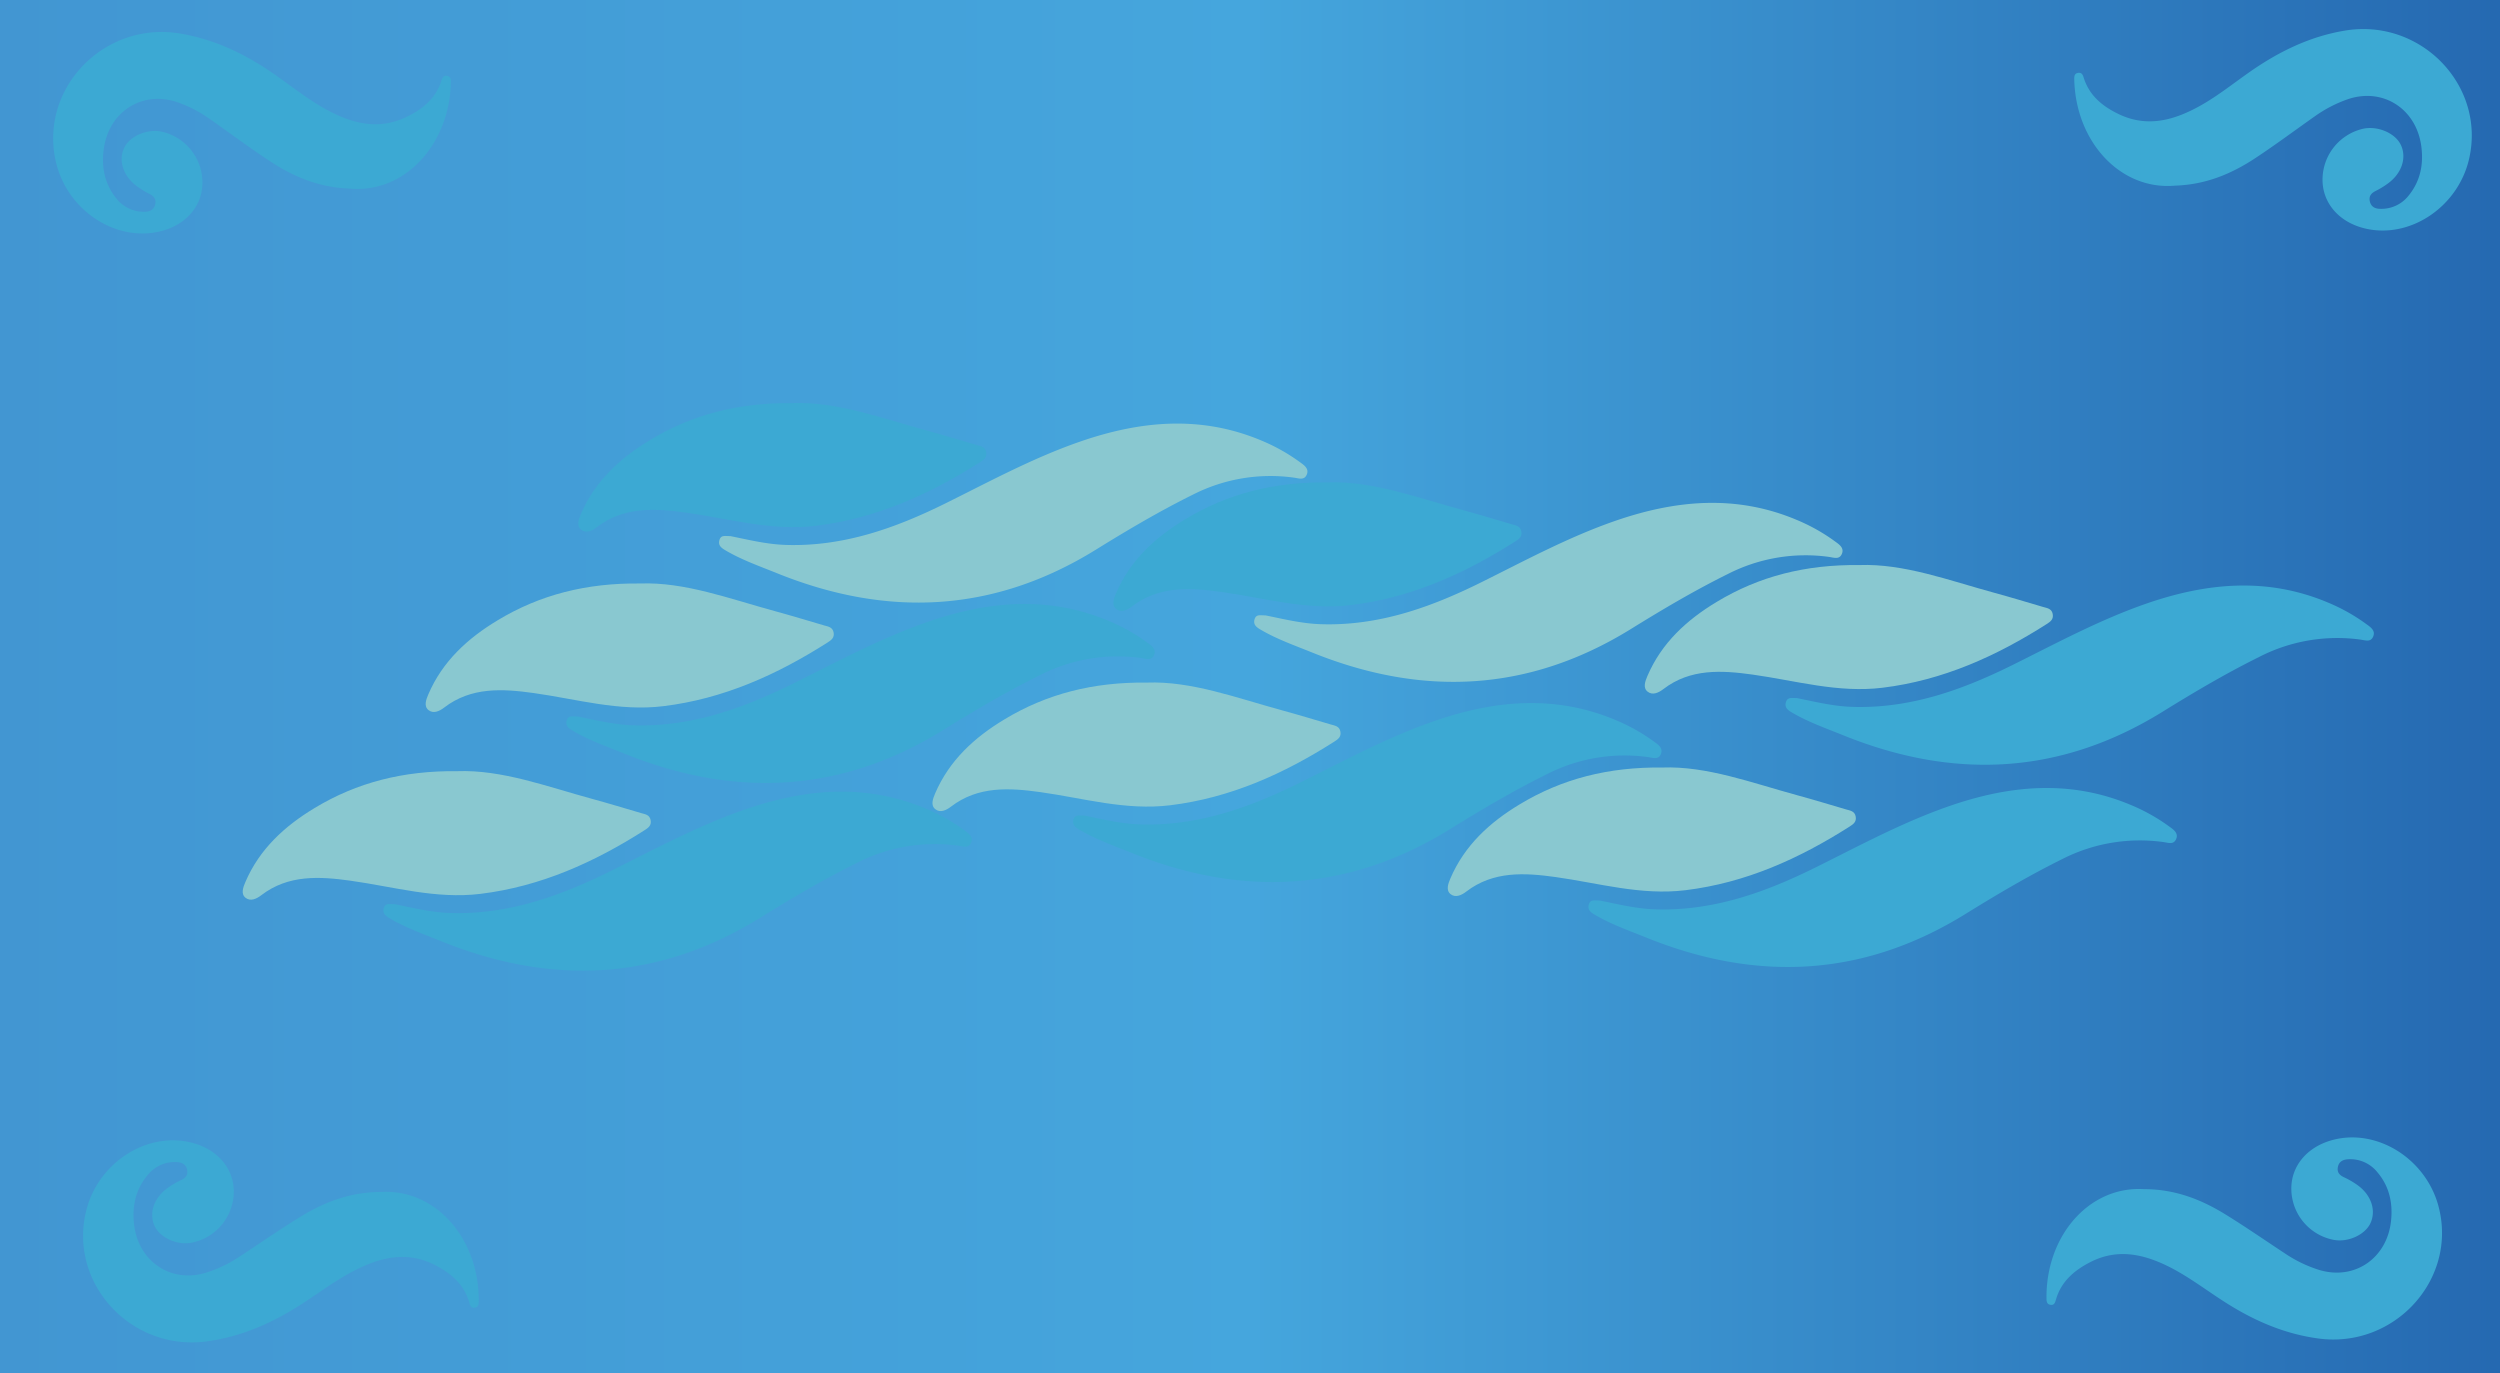 <svg xmlns="http://www.w3.org/2000/svg" xmlns:xlink="http://www.w3.org/1999/xlink" viewBox="0 0 883 485"><defs><style>.cls-1{fill:url(#linear-gradient);}.cls-2{fill:#3ca9d3;}.cls-3{fill:#89c8d0;}</style><linearGradient id="linear-gradient" y1="242.5" x2="883" y2="242.5" gradientUnits="userSpaceOnUse"><stop offset="0" stop-color="#4296d2"/><stop offset="0.5" stop-color="#45a6dd"/><stop offset="1" stop-color="#2569b1"/></linearGradient></defs><g id="Layer_2" data-name="Layer 2"><g id="Layer_2-2" data-name="Layer 2"><rect class="cls-1" width="883" height="485"/><path class="cls-2" d="M768.23,65.57c10.92-.35,20-4.21,28.38-9.74,7.07-4.67,13.87-9.73,20.8-14.62a46.53,46.53,0,0,1,11.82-6.16c12.46-4.23,24.32,3.42,26,16.81.78,6.23-.36,12-4.33,17a12.24,12.24,0,0,1-10.17,4.9c-1.78,0-3.3-.68-3.72-2.7-.38-1.85.54-2.84,2.14-3.65a29,29,0,0,0,4.78-3c4.57-3.6,6.13-9,4-13.32-2-4.11-8.16-6.72-13.26-5.62a18.45,18.45,0,0,0-14.35,17.89c-.06,8.33,5.79,15.11,14.94,17.32,15.79,3.82,32.8-7.45,36.78-24.37,6.14-26.06-17.07-50-43.84-45.5-12.43,2.08-23.26,7.4-33.43,14.48-5.85,4.08-11.43,8.58-17.67,12.07-9,5-18.35,7.76-28.38,3.13C742.94,37.79,738.05,34,736,27.55c-.32-1-.63-2-2-1.81s-1.39,1.3-1.37,2.34C733.14,50.17,749,67.27,768.23,65.57Z"/><path class="cls-2" d="M757.16,420c10.92,0,20.12,3.56,28.68,8.82,7.21,4.43,14.18,9.27,21.26,13.93a46.21,46.21,0,0,0,12,5.78c12.59,3.83,24.2-4.2,25.45-17.64.59-6.25-.74-12-4.87-16.87a12.24,12.24,0,0,0-10.33-4.56c-1.77.09-3.27.78-3.62,2.81-.33,1.87.63,2.82,2.25,3.58a28.78,28.78,0,0,1,4.88,2.87c4.68,3.46,6.41,8.76,4.44,13.19-1.86,4.17-7.94,7-13.08,6a18.43,18.43,0,0,1-14.91-17.42c-.33-8.32,5.29-15.29,14.36-17.79,15.66-4.33,33,6.39,37.56,23.17,7,25.85-15.45,50.52-42.35,46.89-12.49-1.68-23.49-6.64-33.88-13.39-6-3.89-11.71-8.2-18-11.49-9.15-4.74-18.6-7.17-28.47-2.22-5.71,2.88-10.48,6.82-12.36,13.33-.29,1-.57,2.07-1.91,1.88s-1.43-1.25-1.44-2.3C722.59,436.5,737.86,418.9,757.16,420Z"/><path class="cls-2" d="M123.62,66.61c-10.93-.35-20-4.21-28.38-9.74-7.07-4.67-13.88-9.73-20.81-14.61A46,46,0,0,0,62.62,36.1c-12.47-4.24-24.32,3.41-26,16.8-.79,6.23.35,12,4.33,17a12.25,12.25,0,0,0,10.17,4.89c1.77,0,3.29-.68,3.71-2.7.38-1.85-.54-2.84-2.13-3.65a29.1,29.1,0,0,1-4.79-3c-4.56-3.6-6.13-9-4-13.32,2-4.11,8.16-6.72,13.26-5.61A18.43,18.43,0,0,1,71.5,64.39c.06,8.33-5.79,15.11-14.93,17.33-15.8,3.81-32.8-7.46-36.79-24.38-6.14-26.06,17.07-50,43.84-45.5,12.43,2.09,23.27,7.4,33.43,14.48,5.85,4.08,11.43,8.58,17.67,12.07,9,5,18.36,7.76,28.38,3.13,5.81-2.69,10.69-6.48,12.79-12.92.32-1,.64-2.05,2-1.81s1.39,1.29,1.37,2.34C158.7,51.21,142.87,68.31,123.62,66.61Z"/><path class="cls-2" d="M134.69,421c-10.93,0-20.12,3.56-28.68,8.82-7.22,4.44-14.19,9.28-21.27,13.93a46.21,46.21,0,0,1-12,5.78c-12.59,3.83-24.19-4.2-25.45-17.63-.58-6.25.74-12,4.88-16.88a12.22,12.22,0,0,1,10.32-4.56c1.78.09,3.27.78,3.62,2.81.33,1.87-.63,2.83-2.25,3.58A28.56,28.56,0,0,0,59,419.75c-4.68,3.45-6.41,8.76-4.44,13.18,1.87,4.17,7.95,7,13.08,6a18.45,18.45,0,0,0,14.92-17.41c.32-8.33-5.3-15.3-14.37-17.8-15.66-4.32-33,6.39-37.55,23.17-7,25.86,15.45,50.52,42.34,46.89,12.49-1.68,23.5-6.64,33.88-13.39,6-3.89,11.71-8.2,18.06-11.49,9.14-4.74,18.59-7.17,28.46-2.21,5.72,2.87,10.48,6.81,12.37,13.33.29,1,.57,2.06,1.9,1.87s1.43-1.25,1.44-2.3C169.26,437.55,154,419.94,134.69,421Z"/><path class="cls-3" d="M258,189.36c6.13,1.23,12.75,2.9,19.61,3.11,20.24.63,38.55-5.88,56.35-14.69,15.64-7.75,31-16.09,47.57-21.82,21.21-7.34,42.48-9.35,63.81-.44a65.41,65.41,0,0,1,13.9,7.79c1.38,1,3.26,2.25,2.27,4.41-.89,1.94-2.64,1.27-4.36,1a60.37,60.37,0,0,0-35.84,6c-11.8,5.84-23.11,12.53-34.28,19.45-36.17,22.38-73.8,24-112.72,8.24-6.16-2.49-12.46-4.69-18.2-8.1-1.32-.78-2.56-1.7-2-3.57S256.08,189.37,258,189.36Z"/><path class="cls-2" d="M280,142.38c15.73-.59,31.57,5.4,47.72,9.8,5.77,1.57,11.49,3.32,17.23,5,1.43.41,3,.57,3.37,2.46s-.79,2.73-2.11,3.57c-17.84,11.37-36.71,19.89-58,22.5-15.73,1.92-30.61-2.51-45.84-4.64-10.91-1.52-22-2.23-31.59,5.14-1.63,1.25-3.77,2.28-5.53.89s-.84-3.73-.07-5.55c5-11.68,13.9-19.79,24.45-26.15C244.59,146.34,261,142.16,280,142.38Z"/><path class="cls-3" d="M447,217.36c6.13,1.23,12.75,2.9,19.61,3.11,20.24.63,38.55-5.88,56.35-14.69,15.64-7.75,31-16.09,47.57-21.82,21.21-7.34,42.48-9.35,63.81-.44a65.41,65.41,0,0,1,13.9,7.79c1.38,1,3.26,2.25,2.27,4.41-.89,1.94-2.64,1.27-4.36,1a60.37,60.37,0,0,0-35.84,6c-11.8,5.84-23.11,12.53-34.28,19.45-36.17,22.38-73.8,24-112.72,8.24-6.16-2.49-12.46-4.69-18.2-8.1-1.32-.78-2.56-1.7-2-3.57S445.08,217.37,447,217.36Z"/><path class="cls-2" d="M469,170.38c15.73-.59,31.57,5.4,47.72,9.8,5.77,1.57,11.49,3.32,17.23,5,1.43.41,3,.57,3.37,2.46s-.79,2.73-2.11,3.57c-17.84,11.37-36.71,19.89-58,22.5-15.73,1.92-30.61-2.51-45.84-4.64-10.91-1.52-22-2.23-31.59,5.14-1.63,1.25-3.77,2.28-5.53.89s-.84-3.73-.07-5.55c5-11.68,13.9-19.79,24.45-26.15C433.59,174.34,450,170.16,469,170.38Z"/><path class="cls-2" d="M204.07,253.07c6.13,1.23,12.74,2.9,19.61,3.11,20.24.63,38.54-5.88,56.35-14.69,15.63-7.75,31-16.09,47.57-21.82,21.21-7.34,42.48-9.35,63.81-.44a65.41,65.41,0,0,1,13.9,7.79c1.38,1,3.25,2.25,2.27,4.41-.89,1.94-2.65,1.27-4.36,1a60.37,60.37,0,0,0-35.84,6c-11.8,5.84-23.11,12.53-34.28,19.45-36.18,22.38-73.81,24-112.72,8.24-6.16-2.49-12.46-4.69-18.21-8.1-1.31-.78-2.56-1.7-2-3.57S202.2,253.08,204.07,253.07Z"/><path class="cls-3" d="M226.1,206.09c15.73-.59,31.57,5.4,47.72,9.8,5.77,1.57,11.48,3.32,17.23,5,1.42.41,3,.57,3.37,2.46s-.79,2.73-2.11,3.57c-17.85,11.37-36.71,19.89-58,22.5-15.74,1.92-30.61-2.51-45.84-4.64-10.91-1.52-22-2.23-31.6,5.14-1.62,1.25-3.77,2.28-5.52.89s-.84-3.73-.07-5.55c5-11.68,13.89-19.79,24.45-26.15C190.71,210.05,207.13,205.87,226.1,206.09Z"/><path class="cls-2" d="M383.07,288.07c6.13,1.23,12.74,2.9,19.61,3.11,20.24.63,38.54-5.88,56.35-14.69,15.63-7.75,31-16.09,47.57-21.82,21.21-7.34,42.48-9.35,63.81-.44a65.41,65.41,0,0,1,13.9,7.79c1.38,1,3.25,2.25,2.27,4.41-.89,1.94-2.65,1.27-4.36,1a60.37,60.37,0,0,0-35.84,6c-11.8,5.84-23.11,12.53-34.28,19.45-36.18,22.38-73.81,24-112.72,8.24-6.16-2.49-12.46-4.69-18.21-8.1-1.31-.78-2.56-1.7-2-3.57S381.2,288.08,383.07,288.07Z"/><path class="cls-3" d="M405.1,241.09c15.73-.59,31.57,5.4,47.72,9.8,5.77,1.57,11.48,3.32,17.23,5,1.42.41,3,.57,3.37,2.46s-.79,2.73-2.11,3.57c-17.85,11.37-36.71,19.89-58,22.5-15.74,1.92-30.61-2.51-45.84-4.64-10.91-1.52-22-2.23-31.6,5.14-1.62,1.25-3.77,2.28-5.52.89s-.84-3.73-.07-5.55c5-11.68,13.89-19.79,24.45-26.15C369.71,245.05,386.13,240.87,405.1,241.09Z"/><path class="cls-2" d="M565.07,318.07c6.13,1.23,12.74,2.9,19.61,3.11,20.24.63,38.54-5.88,56.35-14.69,15.63-7.75,31-16.09,47.57-21.82,21.21-7.34,42.48-9.35,63.81-.44a65.41,65.41,0,0,1,13.9,7.79c1.38,1,3.25,2.25,2.27,4.41-.89,1.94-2.65,1.27-4.36,1a60.37,60.37,0,0,0-35.84,6c-11.8,5.84-23.11,12.53-34.28,19.45-36.18,22.38-73.81,24-112.72,8.24-6.16-2.49-12.46-4.69-18.21-8.1-1.31-.78-2.56-1.7-2-3.57S563.2,318.08,565.07,318.07Z"/><path class="cls-3" d="M587.1,271.09c15.73-.59,31.57,5.4,47.72,9.8,5.77,1.57,11.48,3.32,17.23,5,1.42.41,3,.57,3.37,2.46s-.79,2.73-2.11,3.57c-17.85,11.37-36.71,19.89-58,22.5-15.74,1.92-30.61-2.51-45.84-4.64-10.91-1.52-22-2.23-31.6,5.14-1.62,1.25-3.77,2.28-5.52.89s-.84-3.73-.07-5.55c5-11.68,13.89-19.79,24.45-26.15C551.71,275.05,568.13,270.87,587.1,271.09Z"/><path class="cls-2" d="M139.45,319.36c6.13,1.23,12.75,2.9,19.61,3.11,20.24.63,38.55-5.88,56.35-14.69,15.64-7.75,31-16.09,47.57-21.82,21.21-7.34,42.48-9.35,63.81-.44a65.41,65.41,0,0,1,13.9,7.79c1.38,1,3.26,2.25,2.27,4.41-.89,1.94-2.64,1.27-4.36,1a60.37,60.37,0,0,0-35.84,6c-11.8,5.84-23.11,12.53-34.28,19.45-36.17,22.38-73.8,24-112.72,8.24-6.16-2.49-12.46-4.69-18.2-8.1-1.32-.78-2.56-1.7-2-3.57S137.58,319.37,139.45,319.36Z"/><path class="cls-3" d="M161.48,272.38c15.73-.59,31.57,5.4,47.72,9.8,5.77,1.57,11.49,3.32,17.23,5,1.43.41,3,.57,3.37,2.46s-.79,2.73-2.11,3.57c-17.84,11.37-36.71,19.89-58,22.5-15.73,1.92-30.61-2.51-45.84-4.64-10.91-1.52-22-2.23-31.59,5.14-1.63,1.25-3.77,2.28-5.53.89s-.84-3.73-.07-5.55c5-11.68,13.9-19.79,24.45-26.15C126.09,276.34,142.52,272.16,161.48,272.38Z"/><path class="cls-2" d="M634.66,246.56c6.13,1.23,12.75,2.9,19.61,3.11,20.24.63,38.55-5.88,56.35-14.69,15.63-7.75,31-16.09,47.57-21.82,21.21-7.34,42.48-9.35,63.81-.44a65.41,65.41,0,0,1,13.9,7.79c1.38,1,3.26,2.25,2.27,4.41-.89,1.94-2.64,1.27-4.36,1A60.37,60.37,0,0,0,798,232c-11.8,5.84-23.11,12.53-34.28,19.45-36.18,22.38-73.81,24-112.72,8.24-6.16-2.49-12.46-4.69-18.21-8.1-1.31-.78-2.56-1.7-2-3.57S632.79,246.57,634.66,246.56Z"/><path class="cls-3" d="M656.69,199.58c15.73-.59,31.57,5.4,47.72,9.8,5.77,1.57,11.49,3.32,17.23,5,1.42.41,3,.57,3.37,2.46s-.79,2.73-2.11,3.57c-17.84,11.37-36.71,19.89-58,22.5-15.73,1.92-30.61-2.51-45.84-4.64-10.91-1.52-22-2.23-31.59,5.14-1.63,1.25-3.77,2.28-5.53.89s-.84-3.73-.07-5.55c5-11.68,13.89-19.79,24.45-26.15C621.3,203.54,637.73,199.36,656.69,199.58Z"/></g></g></svg>